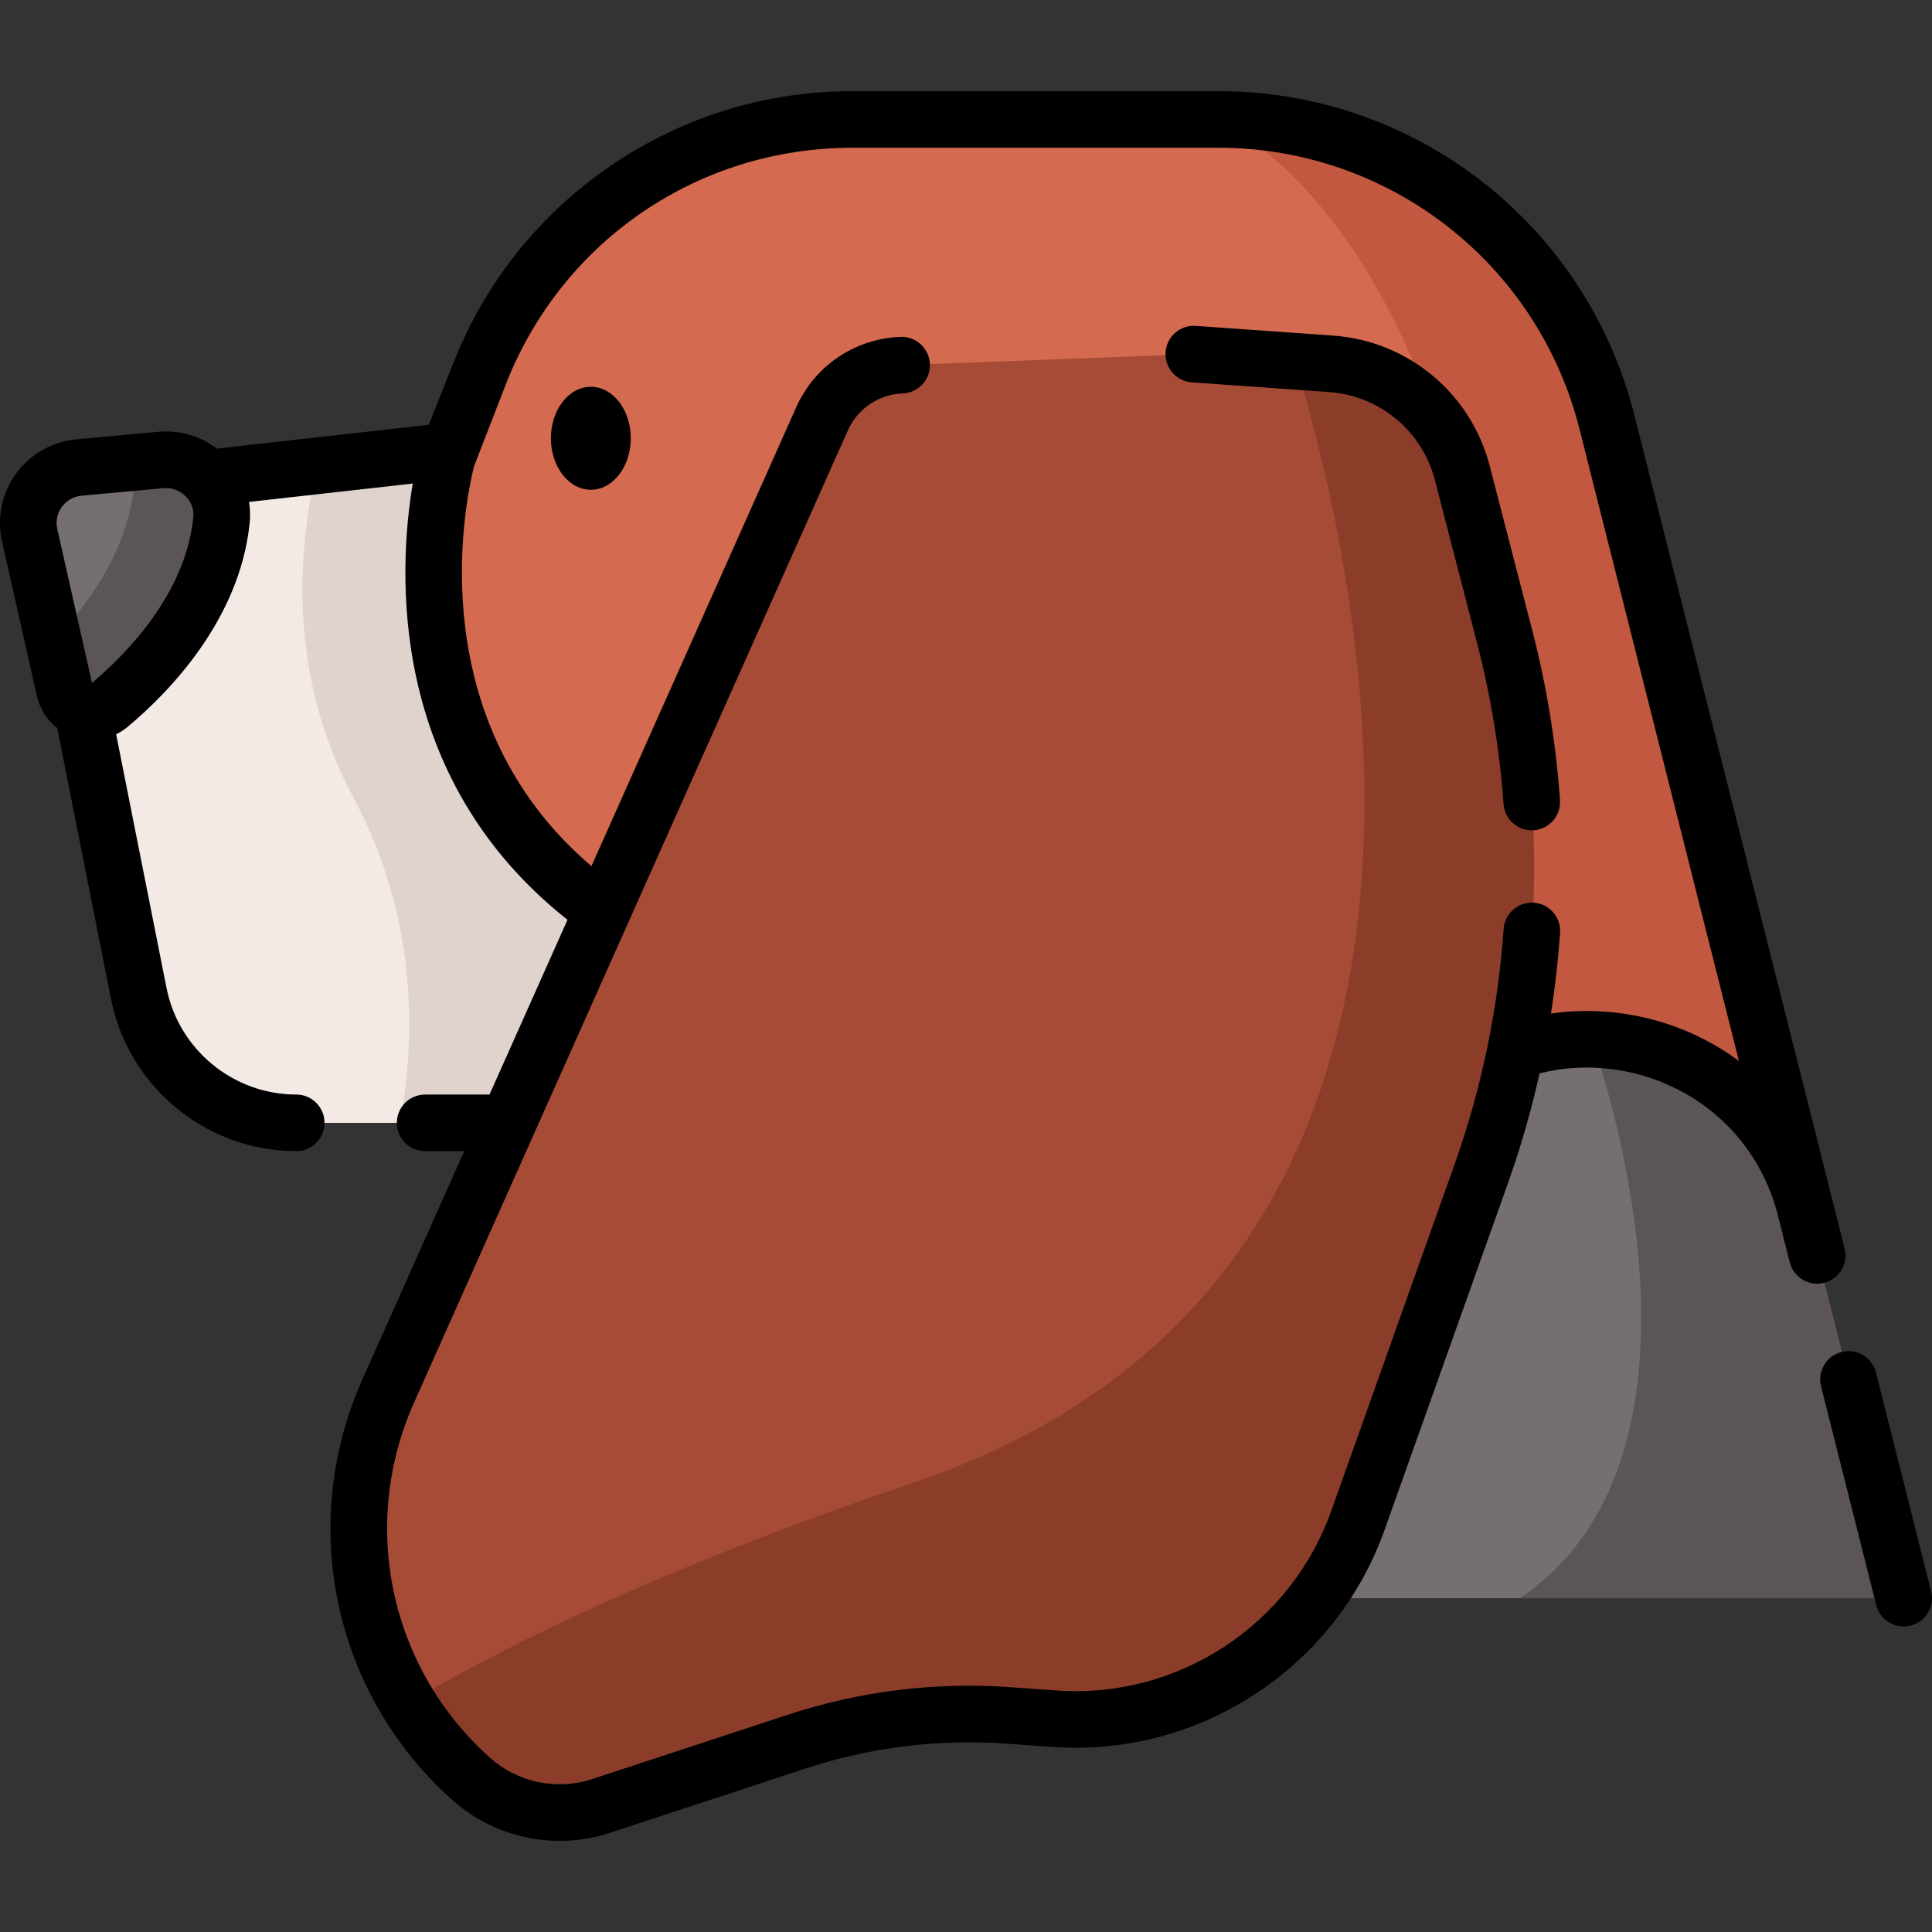 <svg id="Capa_1" enable-background="new 0 0 511.997 511.997" height="512" viewBox="0 0 511.997 511.997" width="512" xmlns="http://www.w3.org/2000/svg"><rect x="0" y="0" width="511.997" height="511.997" fill="#333333" stroke="none"/><g><g><g><path d="m504.495 423.53-78.643-311.669c-11.9-47.161-54.321-80.207-102.96-80.207h-97.005c-43.433 0-82.481 26.467-98.568 66.811l-8.399 21.063-73.009 8.196c-18.978 2.13-32.075 20.036-28.355 38.768l19.222 96.8c3.956 19.922 21.437 34.274 41.749 34.274h62.676v125.964z" fill="#d46a50"/><path d="m322.895 31.655 19.23 1.75c40.27 7.4 73.43 37.64 83.73 78.46l78.64 311.67h-192.09c121.22-98.02 100.486-342.065 10.49-391.88z" fill="#c2583f"/><path d="m194.772 259.513v83.994h-53.567v-45.945h-62.678c-20.309 0-37.788-14.354-41.751-34.275l-19.219-96.796c-3.722-18.737 9.373-36.634 28.351-38.773l73.017-8.189c0 .001-30.427 100.98 75.847 139.984z" fill="#f3eae6"/><path d="m194.775 259.513v83.99h-53.57v-45.94h-35.2c4.02-21.65 4.97-53.78-12.35-86.19-17.4-32.56-14.89-65.61-9.56-87.93l34.83-3.91s-30.43 100.98 75.85 139.98z" fill="#e0d3ce"/><path d="m280.928 390.605c-10.975 10.975-21.95 21.95-32.925 32.925h256.492l-26.023-103.131c-11.306-44.808-67.133-60.205-99.81-27.528z" fill="#756f6f"/><path d="m504.495 423.535h-101.67c58.31-39.57 19.45-146.7 18.93-148.13 25.28.53 49.67 17.04 56.72 44.99z" fill="#5b5555"/><g><path d="m7.863 141.865 9.239 40.935c1.214 5.377 7.688 7.603 11.917 4.068 10.784-9.016 27.277-26.259 29.672-48.882.973-9.196-6.865-16.934-16.074-16.086l-21.694 1.997c-8.886.819-15.025 9.265-13.06 17.968z" fill="#756f6f"/><path d="m58.685 137.983c-2.39 22.63-18.88 39.87-29.67 48.89-4.23 3.53-10.7 1.3-11.91-4.07l-2.95-13.07c9.5-9.73 19.61-23.91 21.45-41.25.22-2.06-.01-4.05-.59-5.88l7.6-.7c9.21-.85 17.05 6.89 16.07 16.08z" fill="#5b5555"/></g></g></g><g><path d="m217.825 111.042-114.948 257.592c-15.787 35.377-6.922 76.899 21.934 102.745 9.371 8.394 22.511 11.145 34.463 7.217l51.887-17.055c18.03-5.926 37.043-8.285 55.975-6.943l12.4.879c35.522 2.518 68.365-18.956 80.305-52.506l32.663-91.779c16.262-45.694 18.463-95.212 6.319-142.168l-11.292-43.663c-4.167-16.113-18.161-27.763-34.762-28.939l-36.397-2.58-77.438 2.931c-9.181.348-17.365 5.881-21.109 14.269z" fill="#a64b35"/><path d="m392.505 311.195-32.67 91.78c-11.94 33.55-44.78 55.02-80.3 52.5l-12.4-.88c-18.93-1.34-37.94 1.02-55.97 6.95l-51.89 17.05c-3.6 1.18-7.31 1.76-10.98 1.76-8.54 0-16.93-3.11-23.48-8.98-6.62-5.93-12.19-12.69-16.65-20.01 29.37-17.42 71.83-37.43 133.84-58.41 161.67-54.71 118.45-240.8 101.15-297.21l9.61.68c16.6 1.17 30.6 12.82 34.76 28.94l11.3 43.66c12.14 46.96 9.94 96.47-6.32 142.17z" fill="#8b3d2a"/><g><path d="m511.767 421.695-14.626-57.965c-1.014-4.017-5.091-6.451-9.107-5.437-4.016 1.013-6.451 5.091-5.437 9.107l14.626 57.965c.858 3.4 3.912 5.667 7.267 5.667.607 0 1.225-.075 1.84-.23 4.016-1.013 6.451-5.091 5.437-9.107z"/><path d="m471.2 322.234 3.101 12.288c.858 3.4 3.912 5.667 7.267 5.667.607 0 1.225-.075 1.84-.23 4.016-1.013 6.451-5.091 5.437-9.107l-55.72-220.826c-12.758-50.561-58.087-85.873-110.232-85.873h-97.005c-22.816 0-44.86 6.767-63.747 19.568-18.887 12.802-33.337 30.771-41.788 51.965l-6.735 16.889-56.146 6.303c-4.421-3.356-9.93-4.966-15.544-4.446l-21.694 1.997c-6.384.587-12.208 3.899-15.978 9.085s-5.122 11.748-3.71 18.002l9.239 40.935c.777 3.443 2.692 6.401 5.375 8.481l14.261 71.819c4.635 23.346 25.275 40.299 49.077 40.313h.004c4.14 0 7.498-3.355 7.5-7.496.002-4.143-3.354-7.502-7.496-7.504-16.67-.009-31.125-11.883-34.372-28.234l-13.352-67.24c1.074-.524 2.1-1.175 3.047-1.967 10.907-9.118 29.609-28.239 32.32-53.847.206-1.943.145-3.876-.155-5.76l43.39-4.871c-3.816 22.677-6.975 77.649 41.007 115.61l-20.666 46.311h-17.057c-4.142 0-7.5 3.358-7.5 7.5s3.358 7.5 7.5 7.5h10.363l-27.003 60.513c-17.179 38.498-7.624 83.261 23.779 111.388 7.931 7.103 18.153 10.878 28.53 10.877 4.454 0 8.938-.696 13.278-2.123l51.887-17.055c17.188-5.649 35.055-7.867 53.103-6.586l12.399.878c2.045.145 4.077.216 6.104.216 36.377-.002 69.464-23.036 81.796-57.688l32.663-91.779c3.409-9.58 6.223-19.353 8.438-29.264 13.012-3.25 27.09-1.287 38.906 5.504 12.176 7 20.802 18.466 24.289 32.287zm-419.968-185.036c-2.141 20.224-17.654 36.047-26.854 43.775l-9.199-40.758c-.468-2.073-.037-4.161 1.212-5.88 1.25-1.719 3.103-2.773 5.219-2.968l21.694-1.997c.228-.021.455-.031.681-.031 1.962 0 3.841.782 5.239 2.199.879.89 2.309 2.811 2.008 5.66zm74.367-13.577 8.687-22.379c15.04-37.717 50.996-62.089 91.602-62.089h97.005c45.265 0 84.613 30.653 95.688 74.542l42.262 167.488c-2.057-1.522-4.203-2.947-6.455-4.241-13.176-7.574-28.567-10.461-43.368-8.349 1.109-7.075 1.917-14.202 2.417-21.365.288-4.132-2.828-7.716-6.959-8.004-4.132-.281-7.715 2.827-8.004 6.959-1.49 21.35-5.876 42.376-13.036 62.493l-32.663 91.779c-10.769 30.261-40.667 49.815-72.708 47.539l-12.399-.878c-20.002-1.417-39.799 1.039-58.846 7.299l-51.887 17.055c-9.375 3.081-19.766.906-27.117-5.678-26.529-23.762-34.603-61.579-20.089-94.103l114.948-257.592c2.598-5.822 8.17-9.589 14.542-9.831 4.139-.157 7.368-3.639 7.211-7.778-.157-4.14-3.657-7.382-7.778-7.211-12.125.459-22.728 7.627-27.672 18.708l-54.246 121.561c-44.855-38.264-33.904-94.624-31.135-105.925z"/><path d="m406.083 167.146-11.292-43.663c-4.98-19.255-21.655-33.137-41.493-34.542l-36.397-2.58c-4.137-.289-7.718 2.819-8.012 6.951-.292 4.132 2.819 7.719 6.951 8.012l36.397 2.58c13.402.949 24.667 10.327 28.031 23.335l11.292 43.663c3.558 13.757 5.876 27.946 6.89 42.172.282 3.951 3.574 6.967 7.473 6.967.179 0 .36-.006.541-.02 4.132-.294 7.242-3.883 6.948-8.014-1.078-15.131-3.545-30.224-7.329-44.861z"/></g></g><ellipse cx="156.577" cy="116.146" rx="10.586" ry="13.645"/></g></svg>